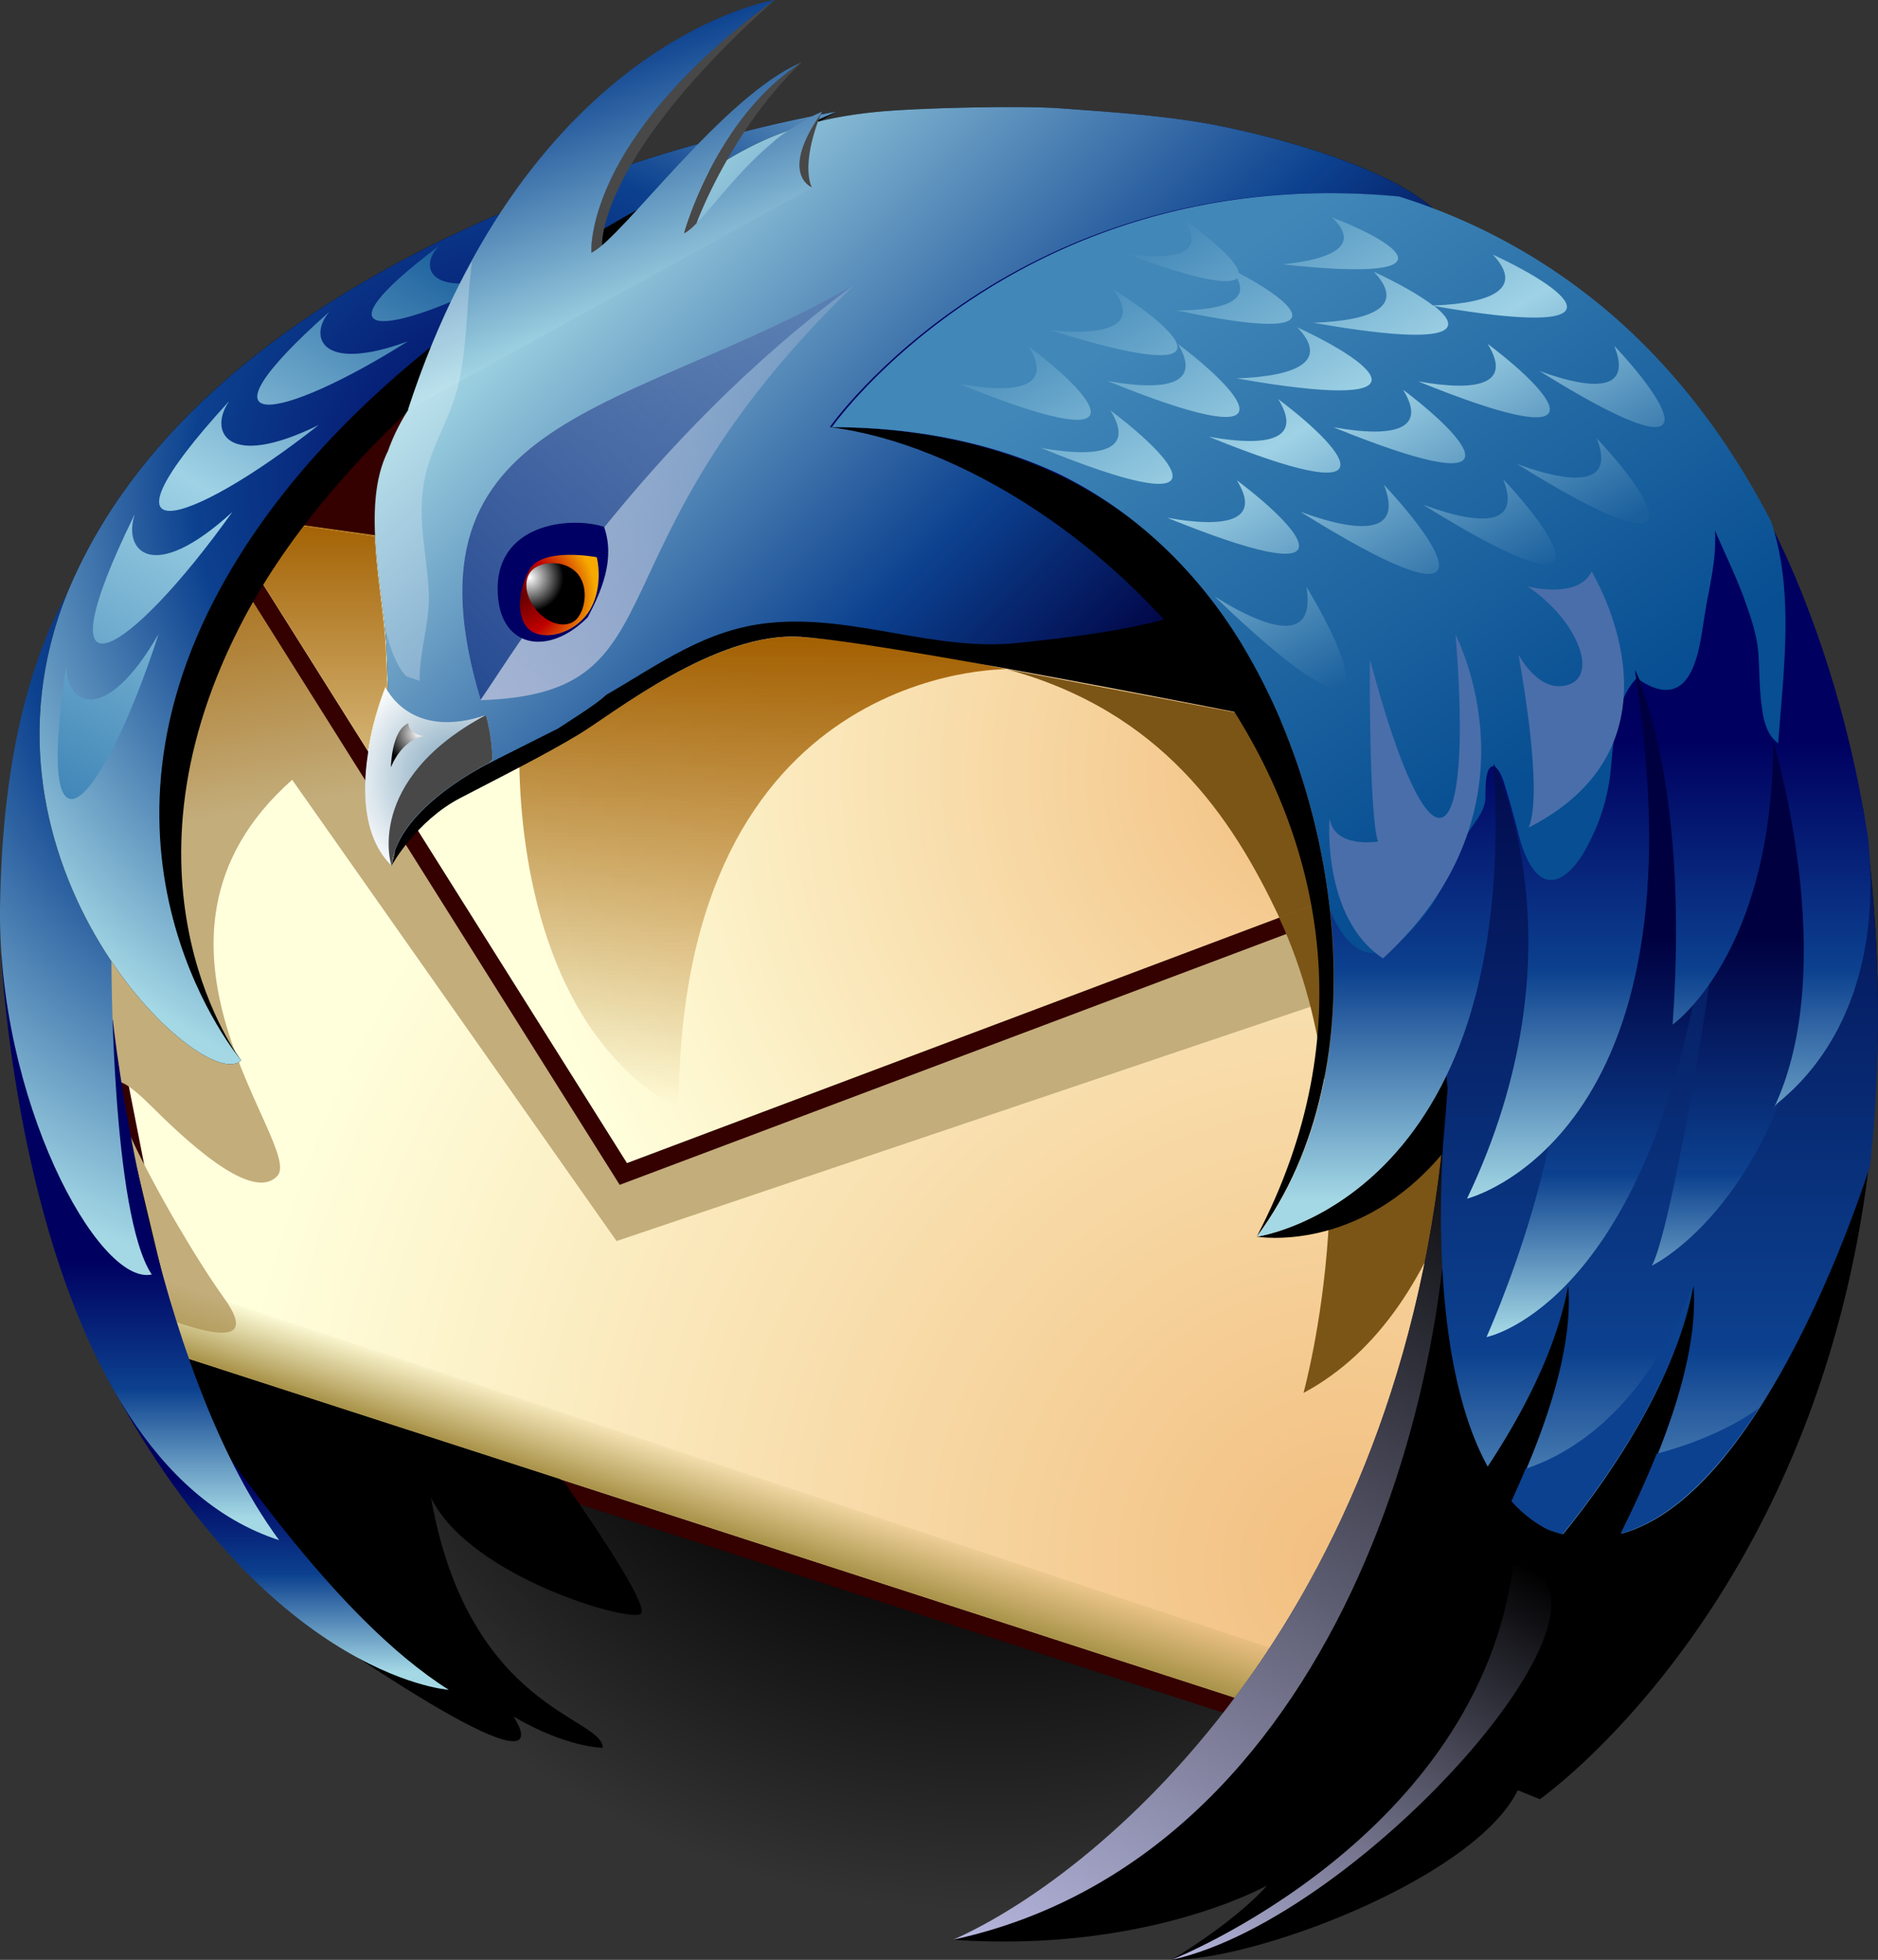 <svg xmlns="http://www.w3.org/2000/svg" viewBox="0 0 43.131 45.008" height="45.008" width="43.131"><rect x="0" y="0" width="43.131" height="45.008" fill="#333333" stroke="none"/><radialGradient id="a" gradientUnits="userSpaceOnUse" cy="-1930.6" cx="1364.6" gradientTransform="matrix(.205 0 0 -.205 -257 -370.54)" r="90.997"><stop offset="0"/><stop offset=".5"/><stop stop-opacity="0" offset="1"/></radialGradient><path fill="url(#a)" d="M41.465 25.323c0 10.306-8.354 18.66-18.652 18.66-10.3 0-18.663-8.355-18.663-18.66s8.354-18.66 18.66-18.66c10.303.002 18.655 8.355 18.655 18.66z"/><path fill="#340000" d="M6.284 10.616l-5.24 6.71 2.78 14.147L29.41 39.76l6.12-10.4-1.793-15.578-19.645-9.065-7.665 5.716-.143.183z"/><radialGradient id="b" gradientUnits="userSpaceOnUse" cy="-1982.8" cx="1405.1" gradientTransform="matrix(.205 0 0 -.205 -257 -370.54)" r="126.3"><stop stop-color="#F2BE7F" offset="0"/><stop stop-color="#FFFFDC" offset="1"/></radialGradient><path fill="url(#b)" d="M33.965 19.346L14.4 26.708 5.405 12.406 1.482 17.43l2.696 13.727 25.046 8.11 5.885-9.997-1.145-9.924z"/><linearGradient id="c" x1="1353.5" gradientUnits="userSpaceOnUse" y1="-1886.2" gradientTransform="matrix(.205 0 0 -.205 -257 -370.54)" x2="1347.8" y2="-1852.8"><stop stop-color="#C3AD7B" offset="0"/><stop stop-color="#A25F00" offset="1"/></linearGradient><path fill="url(#c)" d="M14.16 28.5L6.71 17.908c-4.168 3.69.272 8.406-.336 9.092-.41.454-1.37-.07-2.875-1.574-2.26-2.255.41 2.665 1.64 4.374.82 1.14-.16 1.07-2.94-.205L1.38 16.2l3.64-4.41 36.205 5.023-10.662 6.15-16.403 5.538z"/><path fill="#340000" d="M40.286 16.968L14.4 26.708 5.02 11.79l-.348.218 9.56 15.202 26.197-9.858-.144-.384z"/><radialGradient id="d" gradientUnits="userSpaceOnUse" cy="-1894.1" cx="1403.1" gradientTransform="matrix(.205 0 0 -.205 -257 -370.54)" r="90.871"><stop stop-color="#F2BE7F" offset="0"/><stop stop-color="#FFFFDC" offset="1"/></radialGradient><path fill="url(#d)" d="M33.965 19.346l-.388-3.362-27.78-4.08-.146.188-.244.314L14.4 26.708l19.565-7.362z"/><linearGradient id="e" x1="1333.5" gradientUnits="userSpaceOnUse" y1="-1978.5" gradientTransform="matrix(.205 0 0 -.205 -257 -370.54)" x2="1335.8" y2="-1971.4"><stop stop-color="#AA944B" offset="0"/><stop stop-color="#AA944B" stop-opacity="0" offset="1"/></linearGradient><path fill="url(#e)" d="M4.178 31.157l25.046 8.11.692-1.18L3.84 29.432l.338 1.724z"/><path fill="#7b5516" d="M33.97 15.79l-.393.194.388 3.362-4.59 1.727c2.265 4.85.557 10.915.563 10.915 3.508-1.876 4.428-7.26 4.598-11.35l-.567-4.847z"/><path fill="#7b5516" d="M23.124 15.37c3.54.962 5.167 3.378 6.258 5.703l4.585-1.727-.388-3.362-3.663-.538-.24 1.163-6.553-1.24z"/><linearGradient id="f" x1="1288.3" gradientUnits="userSpaceOnUse" y1="-1891.2" gradientTransform="matrix(.205 0 0 -.205 -257 -370.54)" x2="1288.3" y2="-1865.2"><stop stop-color="#D2B170" offset=".01"/><stop stop-color="#A25F00" offset="1"/></linearGradient><path fill="url(#f)" d="M8.607 12.317l-2.81-.412-.146.187-.244.314L8.44 17.23l.016-.003a7.016 7.016 0 0 1 .397-1.454c.006 0 .015.04.05.103l-.038-.894c-.016-.726-.213-1.712-.252-2.664h-.006z"/><linearGradient id="g" x1="1338.9" gradientUnits="userSpaceOnUse" y1="-1931.4" gradientTransform="matrix(.205 0 0 -.205 -257 -370.54)" x2="1338.9" y2="-1878.4"><stop stop-color="#A25F00" stop-opacity="0" offset="0"/><stop stop-color="#A25F00" offset="1"/></linearGradient><path fill="url(#g)" d="M23.124 15.37s-2.778-.606-4.72-.743c-1.94-.138-4.363 1.78-5.126 2.24-.406.243-.863.49-1.35.75.04 1.93.507 6.113 3.66 7.86-.01-10.25 7.536-10.108 7.543-10.108h-.006z"/><path d="M12.86 33.968l-8.682-2.81-1.03-4.315-1.82-.597s1.896 5.946 5.278 10.724c6.854 4.777 5.18 2.45 5.186 2.45 1.226.718 2.046.718 2.052.718-.004-.718-3.08-.87-3.945-5.74.917 1.844 4.608 2.87 4.82 2.664.134-.137-.45-1.145-1.756-3.023l-.104-.072z"/><linearGradient id="h" x1="1282.6" gradientUnits="userSpaceOnUse" y1="-1994.8" gradientTransform="matrix(.205 0 0 -.205 -257 -370.54)" x2="1282.6" y2="-1973"><stop stop-color="#A4D8E5" offset="0"/><stop stop-color="#0C418F" offset=".5"/><stop stop-color="#000060" offset="1"/></linearGradient><path fill="url(#h)" d="M10.3 38.806s-4.38-.298-8.105-7.686c-2.2-7.643 2.903 4.396 8.11 7.686h-.006z"/><linearGradient id="i" x1="1269.1" gradientUnits="userSpaceOnUse" y1="-1977.5" gradientTransform="matrix(.205 0 0 -.205 -257 -370.54)" x2="1269.1" y2="-1948.7"><stop stop-color="#A4D8E5" offset="0"/><stop stop-color="#0C418F" offset=".5"/><stop stop-color="#000060" offset="1"/></linearGradient><path fill="url(#i)" d="M.03 21.948S.56 33.473 6.41 35.37c-2.98-4.05-3.823-11.943-3.817-11.943L.03 21.947z"/><radialGradient id="j" gradientUnits="userSpaceOnUse" cy="-1874.1" cx="1295.1" gradientTransform="matrix(.205 0 0 -.205 -257 -370.54)" r="77.83"><stop stop-color="#000060" offset="0"/><stop stop-color="#0C418F" offset=".5"/><stop stop-color="#A4D8E5" offset="1"/></radialGradient><path fill="url(#j)" d="M3.48 29.27c-1.23.257-3.56-4.05-3.478-8.508.05-2.973.56-5.348 1.532-7.125l1.025 8.458s0 5.792.928 7.177H3.48z"/><path d="M19.218 2.563S5.172 4.82 1.538 13.635c-2.49 6.23 3.148 11.56 4 10.715-.004 0-3.062-3.98-.05-9.926 2.004-3.965 6.58-7.918 13.73-11.86z"/><radialGradient id="k" gradientUnits="userSpaceOnUse" cy="-1861.4" cx="1310.9" gradientTransform="matrix(.205 0 0 -.205 -257 -370.54)" r="71.42"><stop stop-color="#000060" offset="0"/><stop stop-color="#0C418F" offset=".5"/><stop stop-color="#A4D8E5" offset="1"/></radialGradient><path fill="url(#k)" d="M19.218 2.563S5.172 4.82 1.538 13.635c-2.49 6.23 3.148 11.56 4 10.715-.004 0-3.9-4.614-.46-10.868 2.29-4.17 7-7.81 14.14-10.92z"/><linearGradient id="l" x1="1300.1" gradientUnits="userSpaceOnUse" y1="-1832.5" gradientTransform="matrix(.205 0 0 -.205 -257 -370.54)" x2="1262.6" y2="-1897.4"><stop stop-color="#1B609D" offset=".01"/><stop stop-color="#9FD2E5" offset=".5"/><stop stop-color="#4187B8" offset="1"/></linearGradient><path fill="url(#l)" d="M1.517 15.31c-.752 5.024.865 3.145 2.125-.75-1.253 2.168-2.125 1.588-2.118.75h-.007zm1.566-3.477c-2.237 4.563-.127 3.26 2.253-.075-1.852 1.69-2.507.874-2.247.076h-.007zm4.47-4.664c-3.256 2.892-1.16 2.543 1.814.67-2.02.74-2.274-.12-1.81-.67h-.004zM5.246 9.23c-3.258 3.56-.986 2.936 2.075.53-2.14 1.05-2.52.13-2.068-.53h-.006zm6.326-2.88c-1.77.495-1.93-.26-1.493-.698C7.09 7.9 8.91 7.746 11.577 6.35h-.006z"/><path d="M32.98 4.844c-1.066-.997-3.54-1.663-4.943-1.948-1.208-.242-2.494-.32-3.71-.41-.843-.06-3.237-.015-4.254.09-2.567.266-3.595 1.214-5.66 2.673-1.892 1.33-4.676 2.78-5.5 5.107-.65 1.292-.064 3.354-.034 4.624l.034.895c-.04-.063-.057-.103-.05-.103s-1.14 2.828.132 4.1c.012-.114.04-.227.084-.337l-.082.338s.556-1.017 1.577-1.548 1.958-1 2.72-1.46c.764-.46 3.154-2.374 5.103-2.24 1.298.092 5.057.753 11.278 1.983l.65-3.143-1.178-.888c.125-.33.22-.68.404-.98.446-.77.502-1.44.494-2.317 1.038-.245 2.2-.672 2.88-1.553.578-.77.856-2.132.06-2.883h-.006z"/><linearGradient id="m" x1="1319.8" gradientUnits="userSpaceOnUse" y1="-1831.5" gradientTransform="matrix(.205 0 0 -.205 -257 -370.54)" x2="1376.8" y2="-1888.5"><stop stop-color="#A4D8E5" offset="0"/><stop stop-color="#0C418F" offset=".67"/><stop stop-color="#000040" offset="1"/></linearGradient><path fill="url(#m)" d="M32.98 4.844c-1.066-.997-3.54-1.663-4.943-1.948-1.208-.242-2.494-.32-3.71-.41-.843-.06-3.237-.015-4.254.09-2.567.266-3.595 1.214-5.66 2.673-1.892 1.33-4.676 2.78-5.5 5.107-.65 1.292-.064 3.354-.034 4.624l.034.895c-.04-.063-.057-.103-.05-.103s-1.14 2.828.132 4.1c.137-1.332 2.255-2.357 2.262-2.357l1.56-.785c.24-.162.893-.56 1.102-.77 1.245-.72 2.288-1.51 3.76-1.656 1.942-.195 3.78.668 5.716.46 1.588-.173 3.76-.4 5.14-1.278.647-.417.665-1.26 1.04-1.89.447-.766.503-1.438.494-2.316 1.038-.246 2.2-.672 2.88-1.554.554-.77.832-2.132.036-2.883h-.006z"/><path fill="#484848" d="M18.398 1.436a3.67 3.67 0 0 0 .006 0h-.006zc-1.975 1.28-2.7 3.93-2.694 3.93.2-.085.498-.462.898-.924-.24.277-.445.525-.607.695.01-.05.814-2.184 2.41-3.7h-.007zM17.783 0c-4.408 3.22-4.206 5.807-4.2 5.807.064-.033.147-.092.247-.172-.008-.002-.125-1.99 3.96-5.635h-.007zm1.092 2.563c-1.017 1.436-.238 1.743-.23 1.743.005 0-.29-.477.23-1.743zm-1.084.67a4.41 4.41 0 0 1 1.092-.67c-.42.175-.78.41-1.085.67h-.006z"/><linearGradient id="n" x1="1324.9" gradientUnits="userSpaceOnUse" y1="-1843.6" gradientTransform="matrix(.205 0 0 -.205 -257 -370.54)" x2="1314.9" y2="-1816"><stop stop-color="#A4D8E5" offset="0"/><stop stop-color="#0C418F" offset="1"/></linearGradient><path fill="url(#n)" d="M9.368 9.414C12.16.886 17.783 0 17.788 0c-4.412 3.22-4.21 5.807-4.203 5.807.722-.365 3.035-3.62 4.818-4.372-1.977 1.28-2.704 3.93-2.698 3.93.49-.204 1.518-2.11 3.18-2.802-1.02 1.436-.242 1.743-.236 1.743L9.367 9.414z"/><path d="M42.78 18.55l-8.953-3.735-.77 8.663c.1.56.165 1.165.208 1.805a4.17 4.17 0 0 1-.02-.313c-.743 11.907-7.807 18.005-11.352 19.577 4.455.308 7.192-1.242 7.198-1.242.008 0-.596.73-2.185 1.703 2 0 6.972-1.896 7.952-3.895l.508.205c-.002 0 9.686-6.768 7.42-22.767h-.004z"/><linearGradient id="o" x1="1368.6" gradientUnits="userSpaceOnUse" y1="-2029.2" gradientTransform="matrix(.205 0 0 -.205 -257 -370.54)" x2="1423.8" y2="-1933.7"><stop stop-color="#B4B4DC" offset=".01"/><stop offset="1"/></linearGradient><path fill="url(#o)" d="M33.238 24.97c-.74 11.906-7.803 18.004-11.35 19.576 8.744-1.902 11.846-12.848 11.356-19.577h-.006z"/><linearGradient id="p" x1="1392.6" gradientUnits="userSpaceOnUse" y1="-2031.2" gradientTransform="matrix(.205 0 0 -.205 -257 -370.54)" x2="1421.6" y2="-1981"><stop stop-color="#B4B4DC" offset=".01"/><stop offset="1"/></linearGradient><path fill="url(#p)" d="M26.907 45.007s7.022-2.768 7.85-9.072c3.274.46-3.44 8.1-7.844 9.072h-.006z"/><path d="M28.14 14.2c-2.284-3.338-5.803-4.392-9.085-4.392 5.956.753 14.72 9.21 9.807 18.592 2.905-3.902 1.915-10.343-.716-14.2h-.006z"/><path d="M33.266 24.58c-1.594 3.436-4.41 3.82-4.404 3.82s2.354.41 4.302-1.95c.278-.34.29-.996.108-1.87h-.006z"/><linearGradient id="q" x1="1439.2" gradientUnits="userSpaceOnUse" y1="-1979" gradientTransform="matrix(.205 0 0 -.205 -257 -370.54)" x2="1439.2" y2="-1879.4"><stop stop-color="#6498C1" offset="0"/><stop stop-color="#0C418F" offset=".2"/><stop stop-color="#000040" offset="1"/></linearGradient><path fill="url(#q)" d="M42.78 18.55l-8.953-3.735-.77 8.663c.083.47.142.973.186 1.5-.003-.005-.003-.01.004-.01a4.797 4.797 0 0 0 0 .01c-.03.433-.066.857-.103 1.276-.115 1.865-.13 5.328 1.023 7.426.785-1.188 1.574-2.67 1.85-4.154.123 1.508-.59 3.445-1.29 4.948.23.263.503.48.813.64.117.05.236.086.36.117.983-1.214 2.58-3.458 2.993-5.704.143 1.77-.865 4.14-1.655 5.694 3.366-.92 5.66-8.306 5.708-8.438-.004-.002-.004-.002.002-.004.263-2.413.27-5.15-.162-8.23h-.005z"/><path fill="#0c418f" d="M38.05 33.382c-.267.67-.566 1.304-.833 1.84 1.214-.333 2.29-1.51 3.176-2.882-.797.574-1.77.892-2.336 1.042h-.006zM35.04 33.726c-.107.26-.22.512-.327.75.234.262.502.478.814.64.117.048.235.085.36.116.982-1.215 2.577-3.46 2.99-5.705-1.122 2.88-2.82 3.865-3.83 4.2h-.006z"/><linearGradient id="r" x1="1438.7" gradientUnits="userSpaceOnUse" y1="-1956.9" gradientTransform="matrix(.205 0 0 -.205 -257 -370.54)" x2="1438.7" y2="-1867.8"><stop stop-color="#A4D8E5" offset="0"/><stop stop-color="#0C418F" offset=".2"/><stop stop-color="#000040" offset=".5"/></linearGradient><path fill="url(#r)" d="M35.775 22.606c.563 3.28-1.64 8.1-1.635 8.1s3.293-.646 4.747-7.652-.31 4.865-.95 6.012c-.006 0 3.173-1.486 3.846-7.535.672-6.048-3.695-9.74-5.08-9.02-.922.477-1.23 3.843-.928 10.096z"/><linearGradient id="s" x1="1404.6" gradientUnits="userSpaceOnUse" y1="-1941.9" gradientTransform="matrix(.205 0 0 -.205 -257 -370.54)" x2="1404.6" y2="-1890.6"><stop stop-color="#A4D8E5" offset="0"/><stop stop-color="#0C418F" offset=".5"/><stop stop-color="#000060" offset="1"/></linearGradient><path fill="url(#s)" d="M42.898 19.252c0-.002 0-.002.006-.004-.332-2.147-.908-4.187-1.684-6.022-1.994-4.68-5.31-7.536-9.143-8.714-8.72-.82-13.024 5.296-13.018 5.296 3.284 0 6.802 1.054 9.093 4.392 2.633 3.857 3.623 10.297.717 14.2-.004 0 6.045-.82 5.436-10.868-.004 0 2.15 4.204-.613 9.996-.004 0 5.584-1.384 3.848-12.148-.003 0 1.278 2.46.874 8.15-.004 0 2.303-1.604 2.31-6.51-.005 0 1.585 5.177 0 8.458-.003 0 .024-.09.146-.18.494-.42 2.434-2.076 2.035-6.046h-.007z"/><linearGradient id="t" x1="1385.6" gradientUnits="userSpaceOnUse" y1="-1840.6" gradientTransform="matrix(.205 0 0 -.205 -257 -370.54)" x2="1424.6" y2="-1895.1"><stop stop-color="#4187B8" offset="0"/><stop stop-color="#074E92" offset="1"/></linearGradient><path fill="url(#t)" d="M28.525 14.805c1.11 1.84 1.78 3.955 2.02 6.085.16.435.576 1.132 1.15.972.47-.135.9-.68 1.18-1.07.352-.51.49-1.132.83-1.65.157-.256.38-.482.41-.798.006-.11-.033-.767.193-.747a.143.143 0 0 1-.002-.065c-.004 0 .01.03.04.084.157.135.217.45.282.64.088.297.168.6.248.9.125.517.48 1.448 1.143.872.3-.27.487-.677.65-1.044a4.69 4.69 0 0 0 .3-1.1c.098-.73.067-1.725.61-2.3a1.306 1.306 0 0 1-.028-.204c-.004 0 .037.08.11.24.24.162.58.316.87.156.264-.15.38-.488.46-.767.106-.428.145-.875.235-1.31.094-.498.194-1.008.16-1.517.217.502.455.99.65 1.507.154.428.313.86.348 1.32.026.39.02.78.072 1.17.034.31.105.692.383.89.12-1.664.375-3.464-.158-5.082-.87-1.69-2-3.252-3.405-4.53a13.717 13.717 0 0 0-5.15-2.945c-8.72-.82-13.025 5.298-13.02 5.298 1.772 0 3.567.31 5.19 1.064 1.75.845 3.197 2.227 4.232 3.933h-.005z"/><linearGradient id="u" x1="1415.6" gradientUnits="userSpaceOnUse" y1="-1878.2" gradientTransform="matrix(.205 0 0 -.205 -257 -370.54)" x2="1388.1" y2="-1830.5"><stop stop-color="#1B609D" offset=".01"/><stop stop-color="#9FD2E5" offset=".5"/><stop stop-color="#4187B8" offset="1"/></linearGradient><path fill="url(#u)" d="M25.574 6.65c.588.797-.076 1.066-1.445.937 4.108 1.282 3.165.15 1.45-.937h-.006zm3.88-.58c3.866.422 2.835-.418 1.13-1.083.654.605.112.958-1.124 1.083h-.007zm2.774 2.887c.545.888-.175 1.11-1.602.855 4.197 1.708 3.31.437 1.607-.855h-.005zm1.942-1.054c.547.89-.172 1.11-1.6.855 4.197 1.708 3.31.437 1.605-.855h-.005zm-8.733.847c4.203 1.708 3.314.437 1.613-.855.54.888-.18 1.11-1.605.855h-.008zm3.924.424c.546.888-.173 1.11-1.6.855 4.196 1.707 3.31.436 1.606-.856h-.005zm3.555-2.155c-.31-.24-.806-.518-1.366-.78.718.754.06 1.122-1.39 1.173 3.147.553 3.512.192 2.78-.384 4.405.768 3.27-.284 1.345-1.182.7.746.06 1.113-1.364 1.17h-.005zM28.4 8.69c4.47.785 3.332-.27 1.396-1.173.715.75.057 1.12-1.39 1.172H28.4zm.01-2.302c.283.51-.293.74-1.385.74 3.645.775 2.93-.058 1.426-.86-.042-.257-.577-.74-1.252-1.22.488.745-.123.955-1.35.774 1.66.62 2.395.73 2.567.566h-.005zm6.44 4.273c4.044 2.52 3.353 1.045 1.82-.597.402 1.017-.384 1.117-1.814.597h-.006zm-2.15.94c4.045 2.52 3.353 1.044 1.822-.598.4 1.017-.386 1.117-1.814.597H32.7zm-9.073-3.64c.547.887-.173 1.11-1.6.854 4.197 1.708 3.31.437 1.605-.855h-.005zm13.45-.01c.388.97-.358 1.065-1.72.57 3.844 2.398 3.184.994 1.727-.57h-.007zm-7.203 3.807c4.245 2.647 3.52 1.1 1.91-.625.42 1.066-.403 1.173-1.903.625h-.006zm-4.367-2.327c.546.888-.175 1.11-1.602.855 4.197 1.708 3.31.437 1.607-.855h-.005zm2.903 1.605c.547.89-.172 1.11-1.6.855 4.197 1.708 3.31.437 1.605-.855h-.005zm-.506 2.67c3.79 3.638 3.377 1.89 2.1-.23.2 1.19-.67 1.12-2.094.23h-.006z"/><path fill="#4a6eaa" d="M31.76 22.008c-1.402-.923-1.23-3.21-1.223-3.21.114.698 1.104.528 1.11.528-.21-.65-.19-4.187-.185-4.187 1.396 5.263 2.39 4.61 1.967-.564-.013 0 2.123 3.947-1.664 7.433h-.006zM35.11 19.002c.357-.872-.24-3.966-.235-3.966s.476.923 1.158.685.17-1.504-.95-2.254c-.005 0 1.157.308 1.472-.342-.01 0 2.415 3.896-1.44 5.878h-.006z"/><linearGradient id="v" x1="1303.7" gradientUnits="userSpaceOnUse" y1="-1882" gradientTransform="matrix(.205 0 0 -.205 -257 -370.54)" x2="1347.9" y2="-1837.8"><stop stop-color="#A5B4D3" offset="0"/><stop stop-color="#A5B4D3" stop-opacity=".33" offset="1"/></linearGradient><path fill="url(#v)" d="M11.033 16.08c4.767-.154 2.24-3.402 8.602-9.553-5.184 3.008-10.583 2.94-8.595 9.553h-.007z"/><linearGradient id="w" x1="1301.5" gradientUnits="userSpaceOnUse" y1="-1879.9" gradientTransform="matrix(.205 0 0 -.205 -257 -370.54)" x2="1345.8" y2="-1835.6"><stop stop-color="#264B92" offset="0"/><stop stop-color="#264B92" stop-opacity=".33" offset="1"/></linearGradient><path fill="url(#w)" d="M11.033 16.08c.838-1.214 3.674-5.93 8.602-9.553-5.184 3.008-10.583 2.94-8.595 9.553h-.007z"/><path fill="#000064" d="M13.49 14.184c-.897.896-1.97.687-2.054-.494-.13-1.67 1.66-1.846 2.438-1.59.263.755-.07 1.494-.38 2.084"/><radialGradient id="x" gradientUnits="userSpaceOnUse" cy="-1874.3" cx="1311.9" gradientTransform="matrix(.205 0 0 -.205 -257 -370.54)" r="8.509"><stop stop-color="#600000" offset="0"/><stop stop-color="#C00000" offset=".5"/><stop stop-color="#F6AA00" offset="1"/></radialGradient><path fill="url(#x)" d="M13.575 13.96c-.29.54-.964.756-1.337.554-.38-.203-.38-.882-.084-1.42.285-.54 1.544-.298 1.55-.298.006 0 .16.627-.13 1.164z"/><radialGradient id="y" gradientUnits="userSpaceOnUse" cy="-1872.2" cx="1313" gradientTransform="matrix(.205 0 0 -.205 -257 -370.54)" r="3.8"><stop stop-color="#FFF" offset=".01"/><stop offset="1"/></radialGradient><path fill="url(#y)" d="M12.302 13.993c.263.328.665.445.902.26.228-.187.332-.734.074-1.062-.267-.33-.797-.312-1.023-.128-.242.185-.217.603.053.93h-.006z"/><radialGradient id="z" gradientUnits="userSpaceOnUse" cy="-1894.6" cx="1304.9" gradientTransform="matrix(.205 0 0 -.205 -257 -370.54)" r="12.969"><stop stop-color="#769EB8" offset="0"/><stop stop-color="#FFF" offset="1"/></radialGradient><path fill="url(#z)" d="M11.308 17.446s0-.513-.148-1.025c-1.765.6-2.31-.647-2.305-.647s-1.142 2.828.13 4.1c.138-1.332 2.256-2.357 2.263-2.357"/><path fill="#484848" d="M11.238 17.515l.07-.07s0-.512-.148-1.024c-2.807 1.504-2.175 3.454-2.17 3.454.13-1.333 2.248-2.358 2.254-2.358h-.006z"/><radialGradient id="A" gradientUnits="userSpaceOnUse" cy="-1889.6" cx="1300.6" gradientTransform="matrix(.205 0 0 -.205 -257 -370.54)" r="3.778"><stop stop-color="#FFF" offset=".01"/><stop offset="1"/></radialGradient><path fill="url(#A)" d="M8.978 17.61s.015-.847.4-1c-.004.166.193.294.392.294-.537.053-.792.706-.785.706h-.007z"/><path fill-opacity=".25" fill="#fff" d="M9.368 9.414l.004-.002c-.19.3-.353.61-.466.945-.56 1.107-.21 2.78-.074 4.033.117.44.254.894.502 1.142l.303.103c-.006-.7.242-1.347.21-2.05-.046-.854-.27-1.71-.098-2.564.14-.75.588-1.403.77-2.15.22-.93.193-1.93.324-2.876a18.232 18.232 0 0 0-1.472 3.42"/></svg>